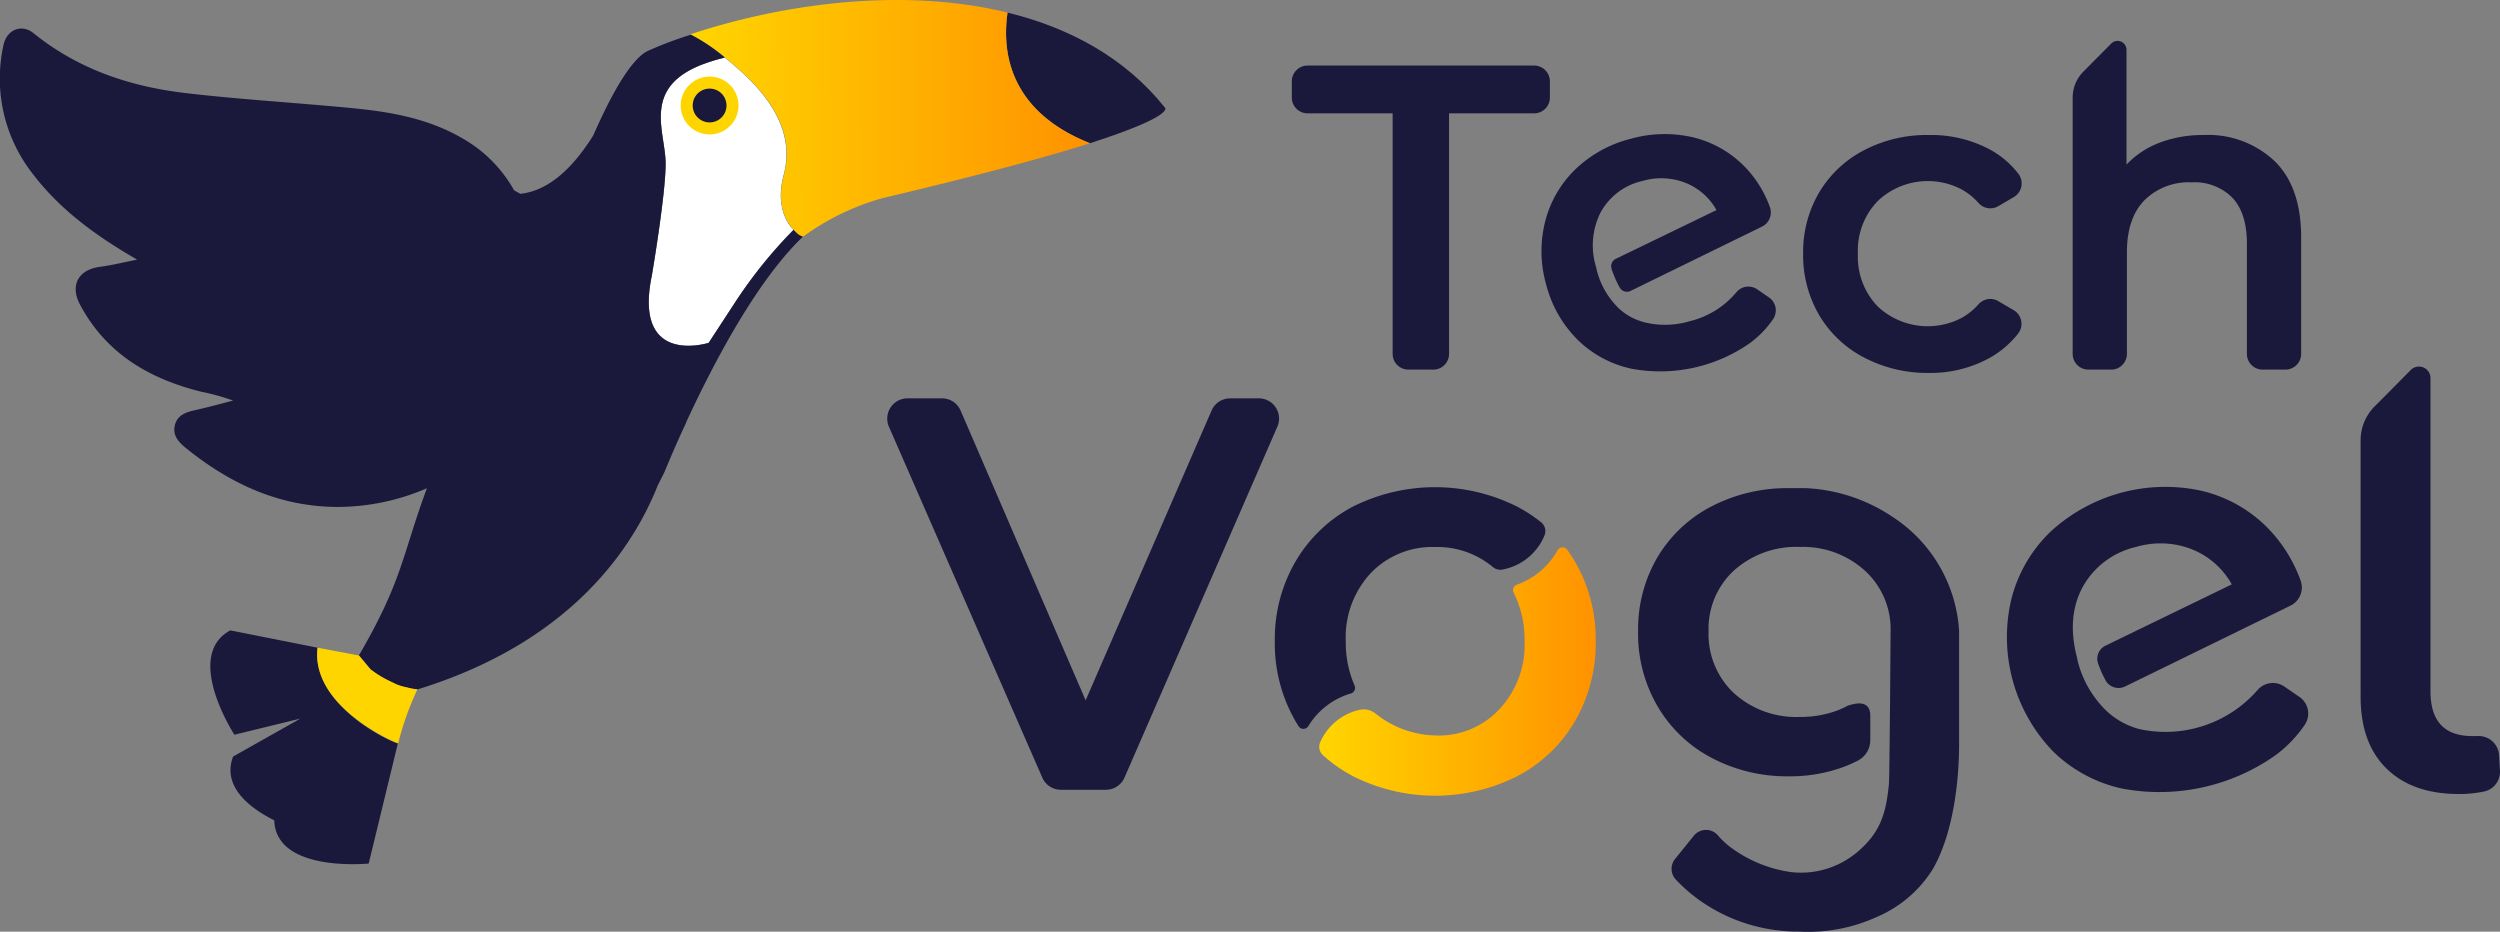 <svg xmlns="http://www.w3.org/2000/svg" xmlns:xlink="http://www.w3.org/1999/xlink" viewBox="0 0 347.38 129.46"><rect x="0" y="0" width="347.38" height="129.46" fill="#808080" stroke="none"/><defs><style>.cls-1{fill:#1a193c;}.cls-2{fill:#414042;}.cls-3{fill:#fff;}.cls-4{fill:url(#linear-gradient);}.cls-5{fill:#ffd500;}.cls-6{fill:url(#linear-gradient-2);}</style><linearGradient id="linear-gradient" x1="129.76" y1="7.26" x2="185.2" y2="7.26" gradientTransform="translate(-33.84 10.5) rotate(-0.49)" gradientUnits="userSpaceOnUse"><stop offset="0" stop-color="#ffd500"/><stop offset="1" stop-color="#ff9200"/></linearGradient><linearGradient id="linear-gradient-2" x1="183.31" y1="93.32" x2="221.71" y2="93.32" gradientTransform="matrix(1, 0, 0, 1, 0, 0)" xlink:href="#linear-gradient"/></defs><g id="Layer_2" data-name="Layer 2"><g id="Layer_1-2" data-name="Layer 1"><path class="cls-1" d="M151.45,19.9C139.91,15.32,139.27,6.77,140,1.75c8.62,2.11,16.32,6.27,21.83,13.16C161.87,14.91,163.59,16,151.45,19.9Z"/><path class="cls-2" d="M110.27,31.93a65.06,65.06,0,0,0-8.38,10.48l-3.42,5.23S87.94,51,90.57,38.31c0,0,1.91-11.19,1.92-15.52S89.16,12.39,97.3,9.07A25,25,0,0,1,100.72,8s0,0,0,0c3.72,3.07,10.23,8.69,8.16,16.36-.85,3.15-.21,5.6,1,7.15A5.67,5.67,0,0,0,110.27,31.93Z"/><path class="cls-3" d="M110.27,31.93a65.06,65.06,0,0,0-8.38,10.48l-3.42,5.23S87.94,51,90.57,38.31c0,0,1.91-11.19,1.92-15.52S89.16,12.39,97.3,9.07A25,25,0,0,1,100.72,8s0,0,0,0c3.72,3.07,10.23,8.69,8.16,16.36-.85,3.15-.21,5.6,1,7.15A5.67,5.67,0,0,0,110.27,31.93Z"/><path class="cls-4" d="M151.45,19.9c-5.83,1.85-14.85,4.33-28.78,7.62a34.24,34.24,0,0,0-11.1,5.38h0l-.54-.24h0a6.7,6.7,0,0,1-1.11-1.16c-1.22-1.55-1.86-4-1-7.15C111,16.67,104.46,11.05,100.74,8c0,0,0,0,0,0A25.43,25.43,0,0,0,96,4.82l-.1-.05.48-.15C109.81.25,126.14-1.66,140,1.75,139.27,6.77,139.91,15.32,151.45,19.9Z"/><circle class="cls-5" cx="98.6" cy="14.66" r="4.02"/><circle class="cls-1" cx="98.6" cy="14.66" r="2.35"/><path class="cls-1" d="M111.56,32.9C108,36.28,102.4,43.46,95.34,58.68l0,.06,0,0c-1,2.12-2,4.39-3,6.83a.08.08,0,0,1,0,0c-.29.58-.59,1.2-.92,1.82C88.06,75.87,79.59,89.15,58,95.8h0a8.78,8.78,0,0,1-1.33-.23,8.32,8.32,0,0,1-1.55-.45l-.74-.36A14.47,14.47,0,0,1,51.49,93s-.61-.72-1.07-1.28l-.49-.58-.06-.07h0c6.08-10.42,6-13.9,9.45-23.23A31.35,31.35,0,0,1,47,70.44c-8.14,0-15-3.19-21.22-8.22-1-.84-1.81-1.73-1.49-3.11s1.47-1.82,2.74-2.1c1.8-.4,3.58-.89,5.36-1.35A30,30,0,0,0,28,54.44c-7.22-1.79-13.23-5.28-16.86-12.07-1.45-2.7-.29-4.88,2.72-5.29,1.66-.22,3.29-.63,5.19-1l-1.45-.86C12.59,32.2,8,28.75,4.43,24A21.44,21.44,0,0,1,.48,6.29C.91,4.13,3,3.26,4.66,4.61c6.18,5,13.38,7.41,21.1,8.32s15.6,1.35,23.41,2.12c5.48.53,10.85,1.54,15.65,4.51a18.76,18.76,0,0,1,6.61,6.88l.88.49c3.11-.34,6.61-2.48,10.12-8.11h0C84.86,13.3,87.62,8.25,90,7.08a52.7,52.7,0,0,1,6-2.26A25.43,25.43,0,0,1,100.72,8,25,25,0,0,0,97.3,9.07c-8.14,3.32-4.79,9.29-4.81,13.72s-1.92,15.52-1.92,15.52c-2.63,12.71,7.9,9.33,7.9,9.33l3.42-5.23a65.06,65.06,0,0,1,8.38-10.48,5.7,5.7,0,0,0,.75.72h0Z"/><path class="cls-2" d="M49.93,91.18l-.09,0,0,0Z"/><path class="cls-1" d="M55.28,103.28a2,2,0,0,0-.05.24l-4,16.47s-12.89,1.31-13.12-6c-3.38-1.7-7.31-4.68-5.72-8.87l9.35-5.27-9.17,2.24S25.44,91.13,32,87.59L44.13,90C43.12,98.27,55.23,103.52,55.28,103.28Z"/><path class="cls-5" d="M58,95.79h0a40.79,40.79,0,0,0-2.57,7.09c0,.13-.07.26-.1.39S43.12,98.27,44.13,90l5.74,1.08h0l.06.07.49.58c.46.56,1.06,1.28,1.07,1.28a14.47,14.47,0,0,0,2.84,1.71l.74.36a8.32,8.32,0,0,0,1.55.45A8.78,8.78,0,0,0,58,95.79Z"/><path class="cls-1" d="M193.51,15.75H181.69a2.19,2.19,0,0,1-2.19-2.19V11.3a2.19,2.19,0,0,1,2.19-2.19h31.48a2.19,2.19,0,0,1,2.19,2.19v2.26a2.19,2.19,0,0,1-2.19,2.19H201.35V49.17a2.19,2.19,0,0,1-2.19,2.19H195.7a2.19,2.19,0,0,1-2.19-2.19Z"/><path class="cls-1" d="M259,49.67a15.53,15.53,0,0,1-6.22-5.88,16.48,16.48,0,0,1-2.23-8.55,16.31,16.31,0,0,1,2.23-8.51A15.65,15.65,0,0,1,259,20.88a18.8,18.8,0,0,1,9-2.12,17.35,17.35,0,0,1,8.36,1.94,12.51,12.51,0,0,1,4.1,3.45,2.2,2.2,0,0,1-.63,3.23l-2.17,1.27a2.19,2.19,0,0,1-2.74-.44,8.73,8.73,0,0,0-2.42-1.93,10.11,10.11,0,0,0-11.56,1.63,9.86,9.86,0,0,0-2.78,7.33,9.93,9.93,0,0,0,2.75,7.34,10.16,10.16,0,0,0,11.59,1.63,8.92,8.92,0,0,0,2.42-1.93,2.18,2.18,0,0,1,2.74-.44l2.15,1.26a2.2,2.2,0,0,1,.62,3.24,13.18,13.18,0,0,1-4.13,3.48,17,17,0,0,1-8.3,2A18.87,18.87,0,0,1,259,49.67Z"/><path class="cls-1" d="M316,22.33a13.43,13.43,0,0,0-9.77-3.57,17,17,0,0,0-6.13,1.06,12.36,12.36,0,0,0-4.62,3.05V6.9A1.24,1.24,0,0,0,293.41,6L289.5,9.94A5.15,5.15,0,0,0,288,13.61V49.17a2.19,2.19,0,0,0,2.19,2.19h3.16a2.19,2.19,0,0,0,2.19-2.19V35.06q0-4.71,2.41-7.21a8.73,8.73,0,0,1,6.58-2.51,7.37,7.37,0,0,1,5.68,2.15q2,2.15,2,6.36V49.17a2.19,2.19,0,0,0,2.19,2.19h3.16a2.19,2.19,0,0,0,2.19-2.19V32.89Q319.72,25.89,316,22.33Z"/><path class="cls-1" d="M245.92,28.75a15.56,15.56,0,0,0-3.71-5.81,14.88,14.88,0,0,0-7.14-3.9,17.38,17.38,0,0,0-8.46.24,17.11,17.11,0,0,0-7.71,4.25,15.31,15.31,0,0,0-4.19,7.22,16.85,16.85,0,0,0,.12,8.74,16.69,16.69,0,0,0,4.34,7.68,15.2,15.2,0,0,0,7.56,4.07,21.74,21.74,0,0,0,16.47-3.6,13.71,13.71,0,0,0,3.19-3.32,2.17,2.17,0,0,0-.6-3l-1.61-1.11a2.17,2.17,0,0,0-2.92.41,12.11,12.11,0,0,1-6.43,4,12,12,0,0,1-6.26.18A8.28,8.28,0,0,1,225.1,43h0a11.18,11.18,0,0,1-3.28-5.69l0-.07a10.2,10.2,0,0,1,.59-7.73,8.81,8.81,0,0,1,5.8-4.36,9.22,9.22,0,0,1,6,.26,8.56,8.56,0,0,1,4.3,3.78l-14,6.78a1.14,1.14,0,0,0-.58,1.37c0,.14.09.28.14.41a13.85,13.85,0,0,0,1,2.22,1.15,1.15,0,0,0,1.49.46l18.25-8.93A2.19,2.19,0,0,0,245.92,28.75Z"/><path class="cls-1" d="M347.37,107A2.81,2.81,0,0,1,345.1,110a17.33,17.33,0,0,1-3.42.33q-6.45,0-10.06-3.53t-3.61-10V61.15A6.68,6.68,0,0,1,330,56.43l1.22-1.22L335,51.39a1.6,1.6,0,0,1,2.72,1.13V96.06q0,6.22,5.82,6.22l.64,0a2.84,2.84,0,0,1,3.07,2.64Z"/><path class="cls-1" d="M177.49,59.29l-21.24,48.76a2.83,2.83,0,0,1-2.58,1.69h-6.26a2.81,2.81,0,0,1-2.58-1.69L123.52,59.3a2.82,2.82,0,0,1,2.58-3.95h4.79a2.81,2.81,0,0,1,2.59,1.7l17.37,40.26L168.37,57A2.82,2.82,0,0,1,171,55.35h3.95A2.81,2.81,0,0,1,177.49,59.29Z"/><path class="cls-6" d="M218.85,78.05c-.34-.58-.7-1.13-1.08-1.66a.81.81,0,0,0-1.36.09,10.41,10.41,0,0,1-5.63,4.76.81.81,0,0,0-.45,1.14,14.35,14.35,0,0,1,1.51,6.72,13,13,0,0,1-3.53,9.48,11.47,11.47,0,0,1-8.94,3.61,13.8,13.8,0,0,1-8.19-3,2.62,2.62,0,0,0-2.21-.57,7.85,7.85,0,0,0-5.52,4.5,1.59,1.59,0,0,0,.39,1.83,20.56,20.56,0,0,0,4.08,2.86,25.38,25.38,0,0,0,23,0,20,20,0,0,0,7.95-7.64,21.56,21.56,0,0,0,2.86-11.09A21.33,21.33,0,0,0,218.85,78.05Z"/><path class="cls-1" d="M210.9,70.44a25.46,25.46,0,0,0-23,0A20.09,20.09,0,0,0,180,78.05a21.33,21.33,0,0,0-2.86,11A21.56,21.56,0,0,0,180,100.19c.14.24.28.48.43.71a.8.8,0,0,0,1.36,0,10.33,10.33,0,0,1,5.91-4.54.81.81,0,0,0,.52-1.11A14.8,14.8,0,0,1,187,89.1a13.07,13.07,0,0,1,3.49-9.49,11.85,11.85,0,0,1,8.9-3.6,12.07,12.07,0,0,1,8.06,2.79,1.57,1.57,0,0,0,1.32.34,7.86,7.86,0,0,0,5.84-4.74,1.58,1.58,0,0,0-.48-1.84A21.24,21.24,0,0,0,210.9,70.44Z"/><path class="cls-1" d="M319.66,80.63a20.19,20.19,0,0,0-4.77-7.48,19,19,0,0,0-9.2-5,23.55,23.55,0,0,0-20.81,5.77,19.72,19.72,0,0,0-5.39,9.3,22.87,22.87,0,0,0,5.74,21.14,19.65,19.65,0,0,0,9.73,5.23,28,28,0,0,0,21.2-4.63,17.33,17.33,0,0,0,4.11-4.28,2.79,2.79,0,0,0-.77-3.85l-2.08-1.43a2.81,2.81,0,0,0-3.76.52,17,17,0,0,1-16.33,5.4,10.66,10.66,0,0,1-4.47-2.39h0a14.53,14.53,0,0,1-4.22-7.33l0-.09q-1.53-5.72.75-9.94A11.37,11.37,0,0,1,296.81,76a11.92,11.92,0,0,1,7.77.33,11,11,0,0,1,5.53,4.87l-17.51,8.5a2,2,0,0,0-1.06,2.5v0a15.33,15.33,0,0,0,1,2.28,2.07,2.07,0,0,0,2.74.91l23-11.24A2.81,2.81,0,0,0,319.66,80.63Z"/><path class="cls-1" d="M262.51,104.53v.26h0A2.26,2.26,0,0,0,262.51,104.53Z"/><path class="cls-1" d="M262.51,104.53v.26h0A2.26,2.26,0,0,0,262.51,104.53Z"/><path class="cls-1" d="M262.51,104.53v.26h0A2.26,2.26,0,0,0,262.51,104.53Z"/><path class="cls-1" d="M272.22,103.41c0,5.42-.89,12.56-3.65,17.35a17,17,0,0,1-7.85,6.68,22.92,22.92,0,0,1-10.79,2l-.55,0h0c-.56,0-1.14-.05-1.72-.1a22.33,22.33,0,0,1-2.32-.33,23.44,23.44,0,0,1-9.56-4.19,22.6,22.6,0,0,1-2.92-2.6,2.18,2.18,0,0,1-.11-2.86l2.62-3.24a2.17,2.17,0,0,1,3.31-.07,11.66,11.66,0,0,0,1.72,1.63,18.31,18.31,0,0,0,8.49,3.5,12.12,12.12,0,0,0,9.26-2.85c3.25-2.76,3.94-5.54,4.32-9.4a0,0,0,0,0,0,0c.1-1.29.23-21.14.23-21.14a11,11,0,0,0-3.54-8.47A12.79,12.79,0,0,0,250.07,76a12.92,12.92,0,0,0-9.13,3.27,11,11,0,0,0-3.53,8.47,11.22,11.22,0,0,0,3.53,8.58,12.85,12.85,0,0,0,9.13,3.3,14.49,14.49,0,0,0,5.15-.87h0a11.83,11.83,0,0,0,1.31-.58,1.43,1.43,0,0,1,.28-.13c1.35-.46,3.07-.64,3.07,1.42v3.39a3.18,3.18,0,0,1-1.68,2.81,17.75,17.75,0,0,1-1.77.81,21.44,21.44,0,0,1-7.85,1.4,22.4,22.4,0,0,1-10.68-2.53,19.55,19.55,0,0,1-2.25-1.37h0a18.91,18.91,0,0,1-5.27-5.73,19.9,19.9,0,0,1-2.76-10.48,19.7,19.7,0,0,1,2.76-10.45,18.68,18.68,0,0,1,7.54-7,22.84,22.84,0,0,1,10.68-2.48h.6c.57,0,1.14,0,1.72,0a23.51,23.51,0,0,1,12.07,4,20.36,20.36,0,0,1,9.23,15.83Z"/></g></g></svg>